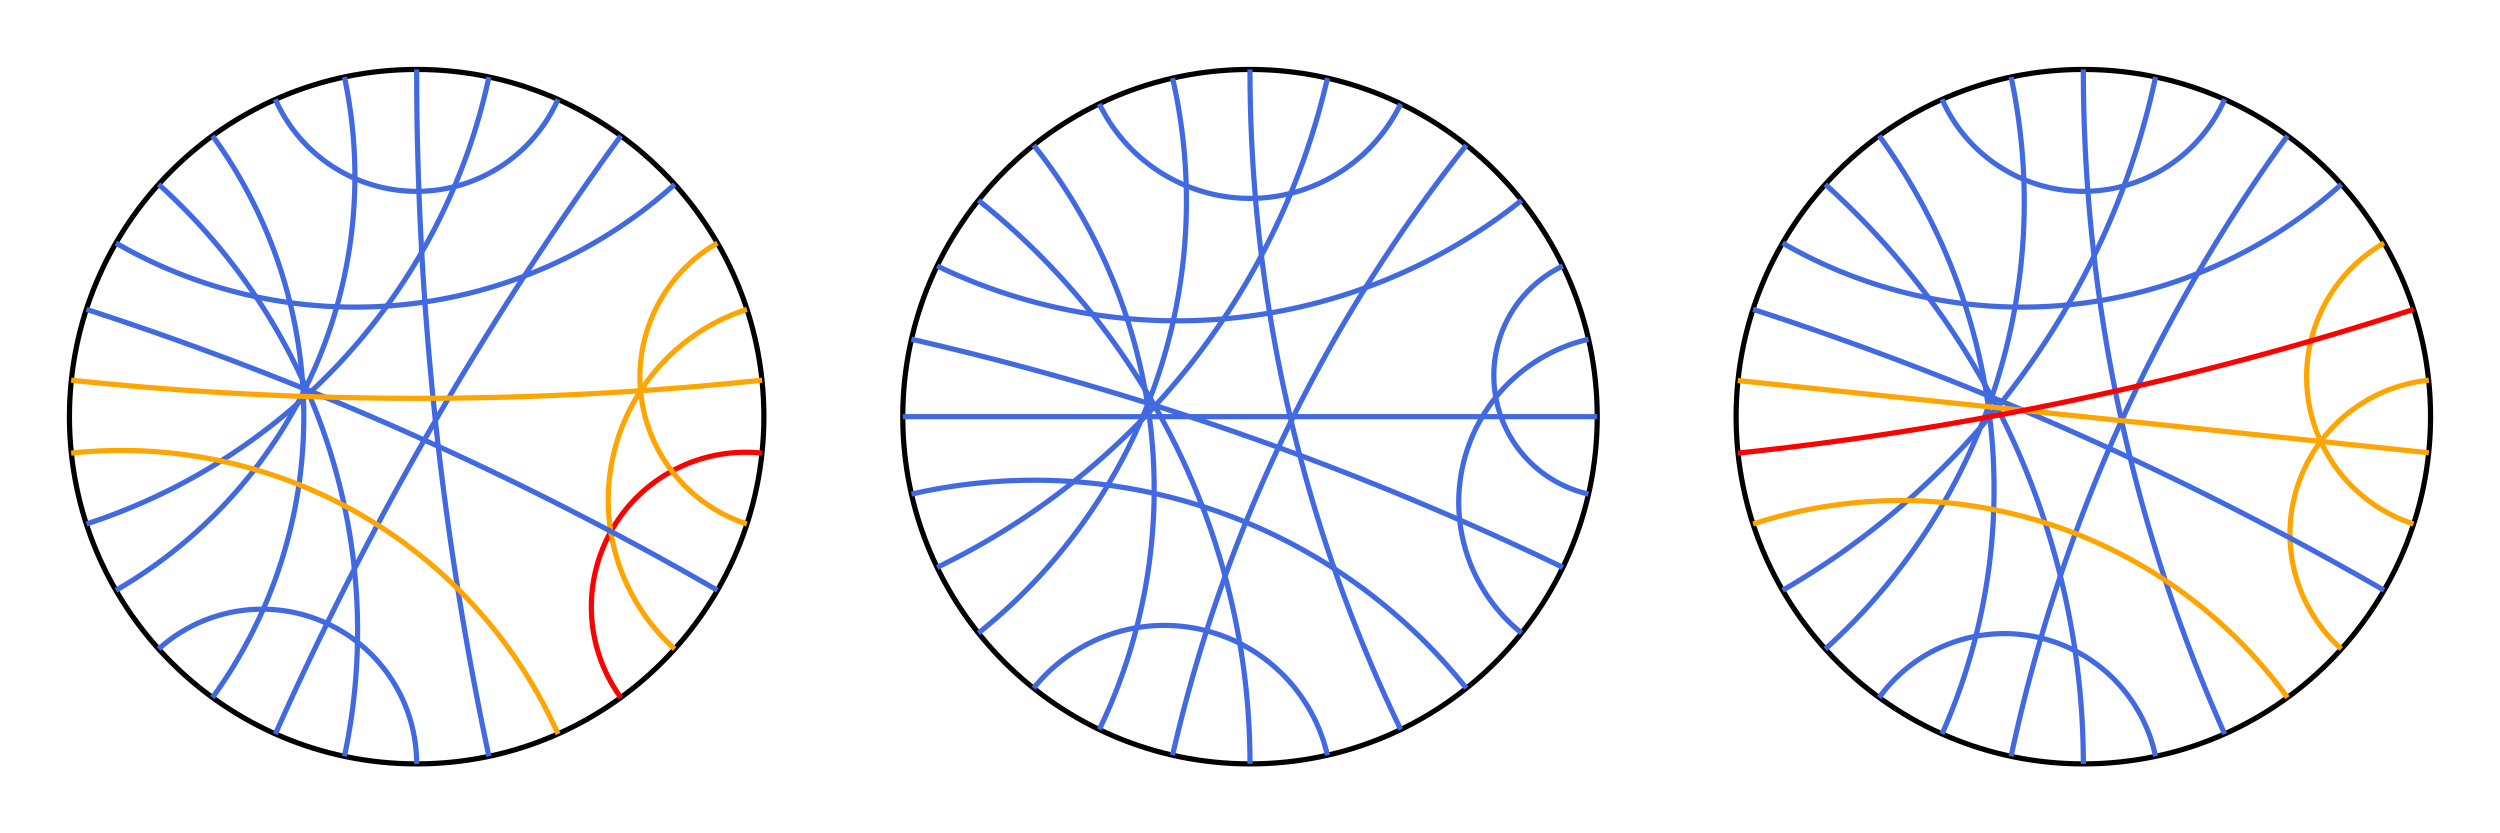 <?xml version="1.0" encoding="utf-8" ?>
<svg baseProfile="tiny" height="500px" version="1.2" width="1500px" xmlns="http://www.w3.org/2000/svg" xmlns:ev="http://www.w3.org/2001/xml-events" xmlns:xlink="http://www.w3.org/1999/xlink"><defs /><g transform="translate(250, 250) scale(208.333, -208.333)"><circle cx="0" cy="0" fill="none" r="1" stroke="black" stroke-width="0.015" /><path d="M 6.123233995736766e-17 1.0 A 9.514 9.514 0 0 1 0.208 -0.978" fill="none" stroke="royalblue" stroke-width="0.015" /><path d="M -0.407 0.914 A 0.445 0.445 0 0 1 0.407 0.914" fill="none" stroke="royalblue" stroke-width="0.015" /><path d="M -0.588 0.809 A 1.376 1.376 0 0 0 -0.588 -0.809" fill="none" stroke="royalblue" stroke-width="0.015" /><path d="M -0.743 0.669 A 1.732 1.732 0 0 0 -0.208 -0.978" fill="none" stroke="royalblue" stroke-width="0.015" /><path d="M -0.743 -0.669 A 0.445 0.445 0 0 0 -1.8369701987210297e-16 -1.0" fill="none" stroke="royalblue" stroke-width="0.015" /><path d="M 0.588 -0.809 A 0.445 0.445 0 0 0 0.995 -0.105" fill="none" stroke="red" stroke-width="0.015" /><path d="M 0.743 -0.669 A 0.577 0.577 0 0 0 0.951 0.309" fill="none" stroke="orange" stroke-width="0.015" /><path d="M 0.951 -0.309 A 0.445 0.445 0 0 0 0.866 0.5" fill="none" stroke="orange" stroke-width="0.015" /><path d="M -0.208 0.978 A 1.376 1.376 0 0 0 -0.866 -0.5" fill="none" stroke="royalblue" stroke-width="0.015" /><path d="M -0.866 0.5 A 1.376 1.376 0 0 1 0.743 0.669" fill="none" stroke="royalblue" stroke-width="0.015" /><path d="M -0.951 -0.309 A 1.732 1.732 0 0 1 0.208 0.978" fill="none" stroke="royalblue" stroke-width="0.015" /><path d="M -0.407 -0.914 A 9.514 9.514 0 0 0 0.588 0.809" fill="none" stroke="royalblue" stroke-width="0.015" /><path d="M -0.995 -0.105 A 1.376 1.376 0 0 0 0.407 -0.914" fill="none" stroke="orange" stroke-width="0.015" /><path d="M -0.951 0.309 A 9.514 9.514 0 0 0 0.866 -0.5" fill="none" stroke="royalblue" stroke-width="0.015" /><path d="M -0.995 0.105 A 9.514 9.514 0 0 1 0.995 0.105" fill="none" stroke="orange" stroke-width="0.015" /></g><g transform="translate(750, 250) scale(208.333, -208.333)"><circle cx="0" cy="0" fill="none" r="1" stroke="black" stroke-width="0.015" /><path d="M 6.123233995736766e-17 1.0 A 4.381 4.381 0 0 1 0.434 -0.901" fill="none" stroke="royalblue" stroke-width="0.015" /><path d="M -0.434 0.901 A 0.482 0.482 0 0 1 0.434 0.901" fill="none" stroke="royalblue" stroke-width="0.015" /><path d="M -0.623 0.782 A 1.591 1.591 0 0 0 -0.434 -0.901" fill="none" stroke="royalblue" stroke-width="0.015" /><path d="M -0.782 0.623 A 2.077 2.077 0 0 0 -1.8369701987210297e-16 -1.0" fill="none" stroke="royalblue" stroke-width="0.015" /><path d="M -0.623 -0.782 A 0.482 0.482 0 0 0 0.223 -0.975" fill="none" stroke="royalblue" stroke-width="0.015" /><path d="M 0.782 -0.623 A 0.482 0.482 0 0 0 0.975 0.223" fill="none" stroke="royalblue" stroke-width="0.015" /><path d="M 0.975 -0.223 A 0.35 0.35 0 0 0 0.901 0.434" fill="none" stroke="royalblue" stroke-width="0.015" /><path d="M -0.223 0.975 A 1.591 1.591 0 0 0 -0.782 -0.623" fill="none" stroke="royalblue" stroke-width="0.015" /><path d="M -0.901 0.434 A 1.591 1.591 0 0 1 0.782 0.623" fill="none" stroke="royalblue" stroke-width="0.015" /><path d="M -0.901 -0.434 A 2.077 2.077 0 0 1 0.223 0.975" fill="none" stroke="royalblue" stroke-width="0.015" /><path d="M -0.223 -0.975 A 4.381 4.381 0 0 0 0.623 0.782" fill="none" stroke="royalblue" stroke-width="0.015" /><path d="M -0.975 -0.223 A 1.591 1.591 0 0 0 0.623 -0.782" fill="none" stroke="royalblue" stroke-width="0.015" /><path d="M -0.975 0.223 A 8.875 8.875 0 0 0 0.901 -0.434" fill="none" stroke="royalblue" stroke-width="0.015" /><line stroke="royalblue" stroke-width="0.015" x1="-1.0" x2="1.0" y1="0.0" y2="-0.0" /></g><g transform="translate(1250, 250) scale(208.333, -208.333)"><circle cx="0" cy="0" fill="none" r="1" stroke="black" stroke-width="0.015" /><path d="M 6.123233995736766e-17 1.0 A 4.705 4.705 0 0 1 0.407 -0.914" fill="none" stroke="royalblue" stroke-width="0.015" /><path d="M -0.407 0.914 A 0.445 0.445 0 0 1 0.407 0.914" fill="none" stroke="royalblue" stroke-width="0.015" /><path d="M -0.588 0.809 A 1.732 1.732 0 0 0 -0.407 -0.914" fill="none" stroke="royalblue" stroke-width="0.015" /><path d="M -0.743 0.669 A 2.246 2.246 0 0 0 -1.8369701987210297e-16 -1.0" fill="none" stroke="royalblue" stroke-width="0.015" /><path d="M -0.588 -0.809 A 0.445 0.445 0 0 0 0.208 -0.978" fill="none" stroke="royalblue" stroke-width="0.015" /><path d="M 0.743 -0.669 A 0.445 0.445 0 0 0 0.995 0.105" fill="none" stroke="orange" stroke-width="0.015" /><path d="M 0.951 -0.309 A 0.445 0.445 0 0 0 0.866 0.5" fill="none" stroke="orange" stroke-width="0.015" /><path d="M -0.208 0.978 A 1.732 1.732 0 0 0 -0.743 -0.669" fill="none" stroke="royalblue" stroke-width="0.015" /><path d="M -0.866 0.5 A 1.376 1.376 0 0 1 0.743 0.669" fill="none" stroke="royalblue" stroke-width="0.015" /><path d="M -0.866 -0.5 A 2.246 2.246 0 0 1 0.208 0.978" fill="none" stroke="royalblue" stroke-width="0.015" /><path d="M -0.208 -0.978 A 4.705 4.705 0 0 0 0.588 0.809" fill="none" stroke="royalblue" stroke-width="0.015" /><path d="M -0.951 -0.309 A 1.376 1.376 0 0 0 0.588 -0.809" fill="none" stroke="orange" stroke-width="0.015" /><path d="M -0.951 0.309 A 9.514 9.514 0 0 0 0.866 -0.5" fill="none" stroke="royalblue" stroke-width="0.015" /><line stroke="orange" stroke-width="0.015" x1="-0.995" x2="0.995" y1="0.104" y2="-0.104" /><path d="M -0.995 -0.105 A 9.514 9.514 0 0 1 0.951 0.309" fill="none" stroke="red" stroke-width="0.015" /></g></svg>